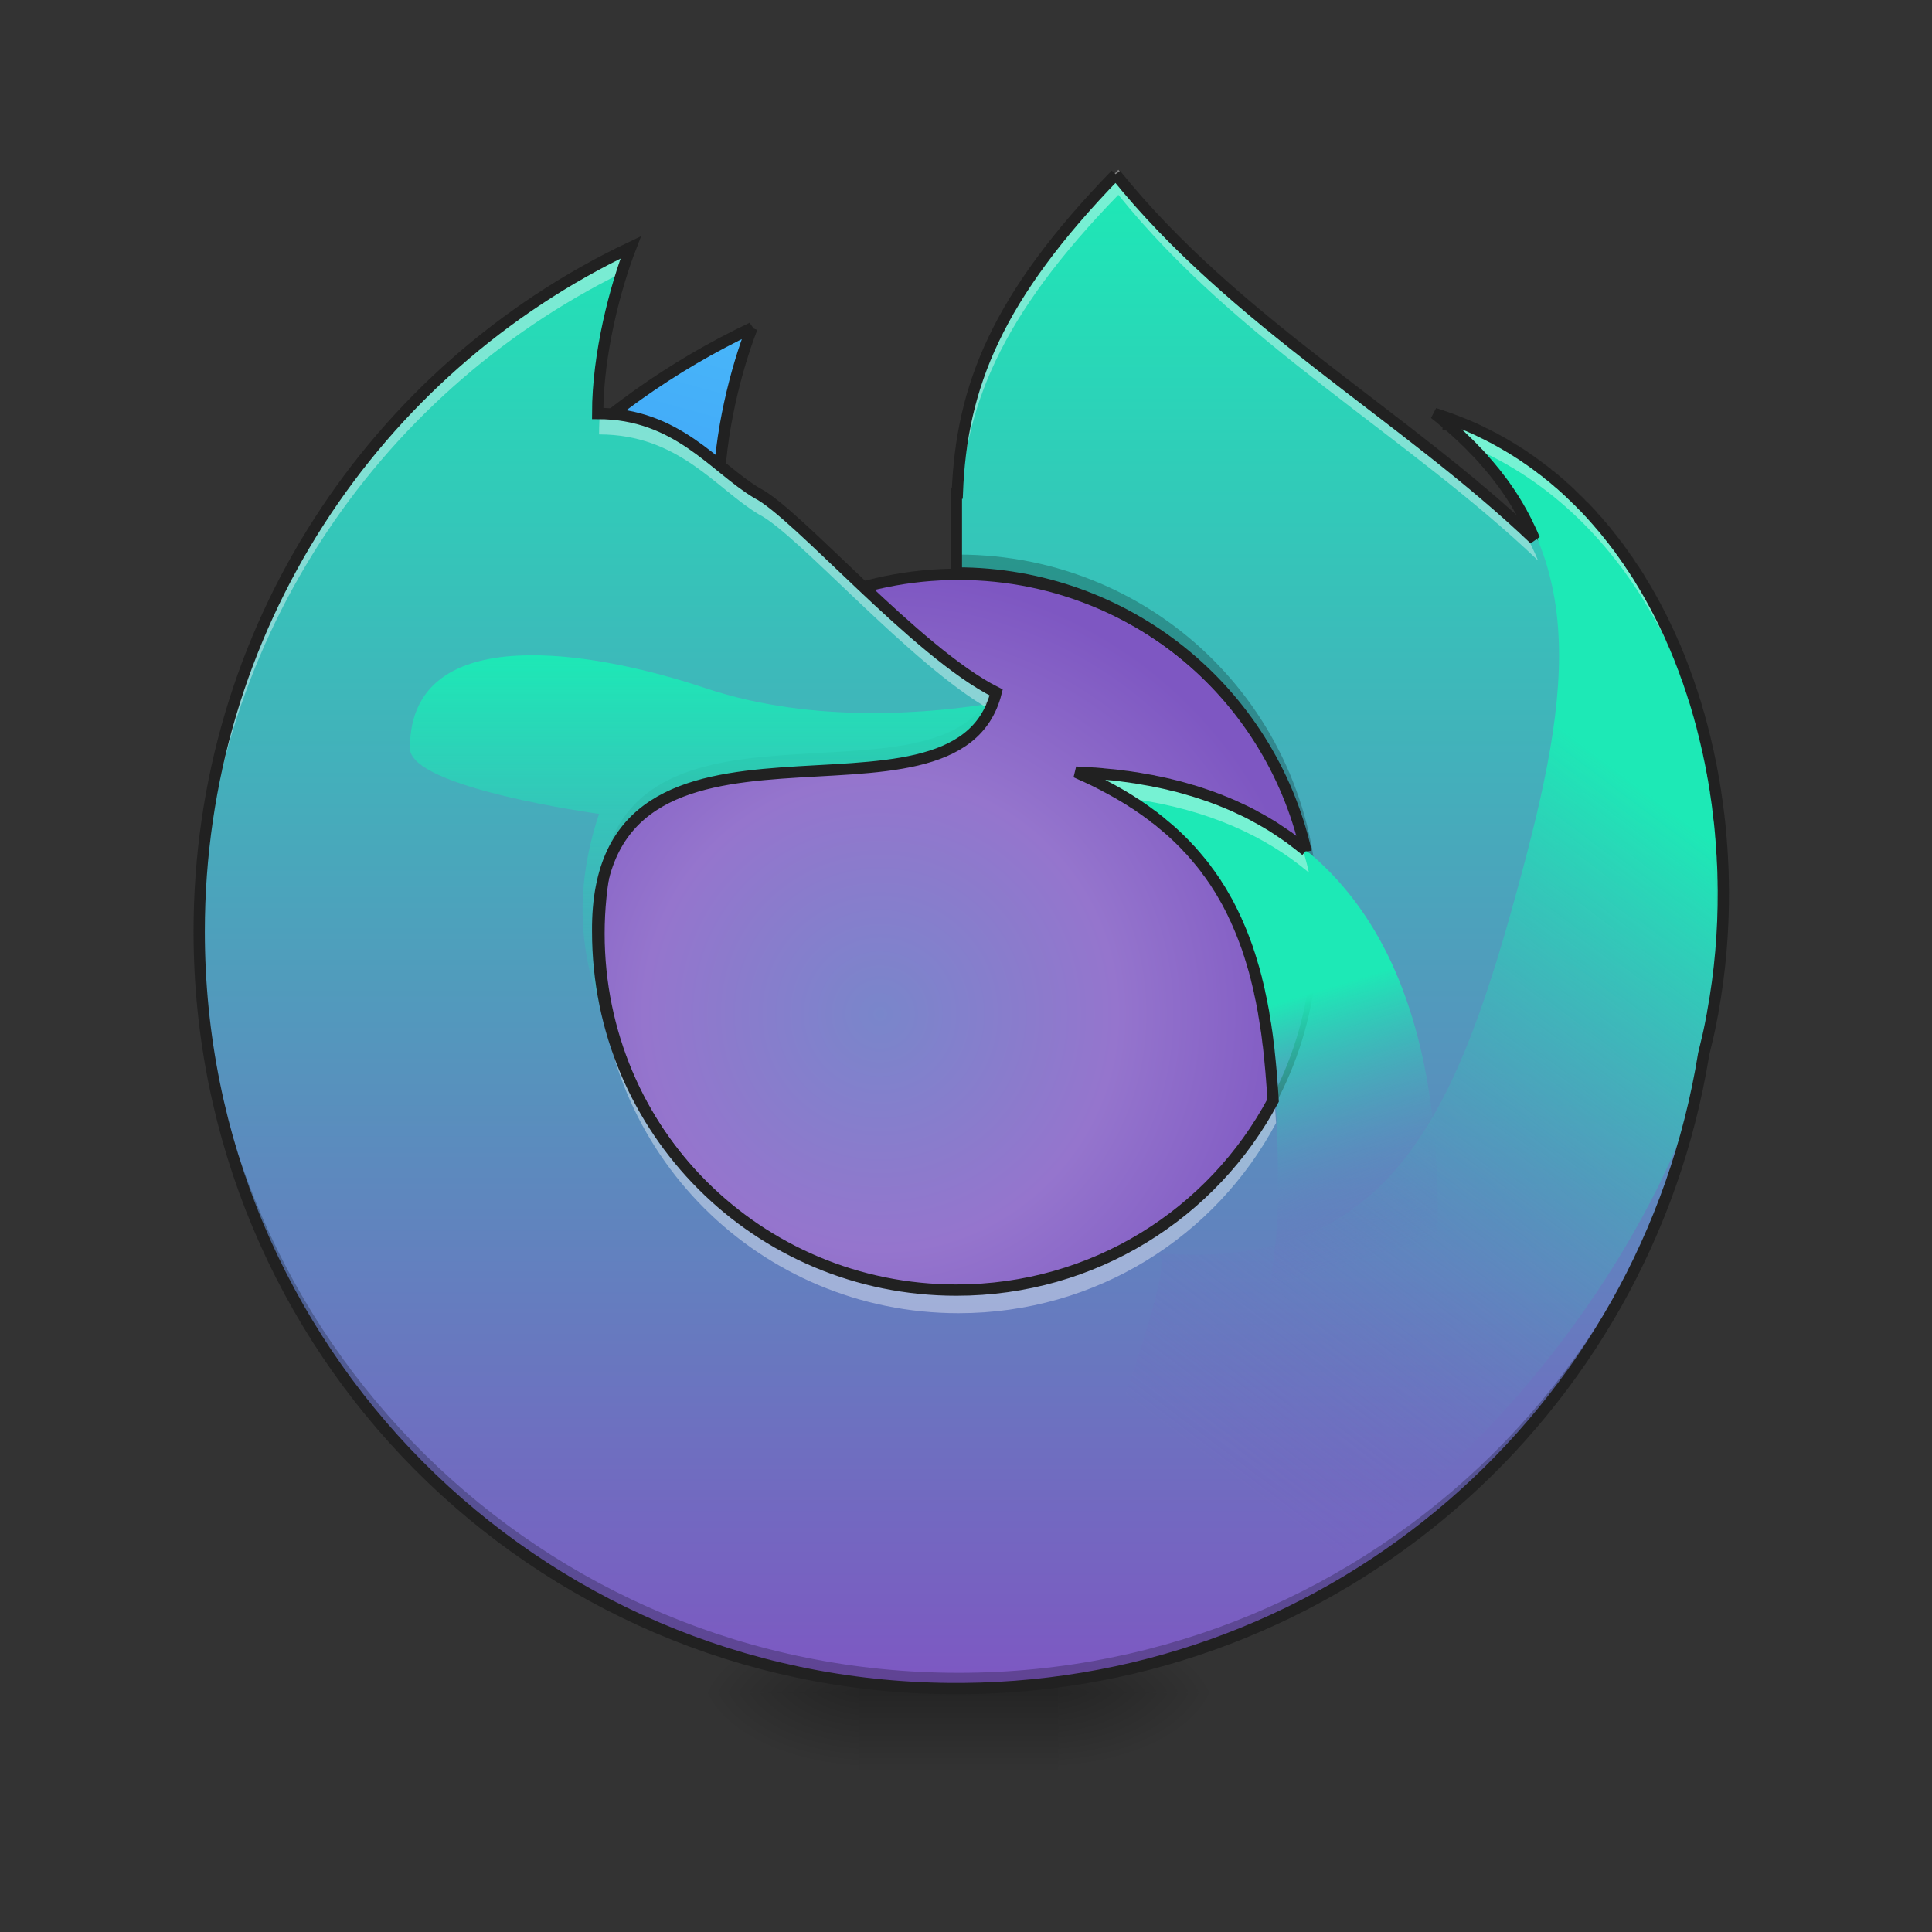 <svg height="64" viewBox="0 0 64 64" width="64" xmlns="http://www.w3.org/2000/svg" xmlns:xlink="http://www.w3.org/1999/xlink"><rect x="0" y="0" width="64" height="64" fill="#333333" stroke="none"/><linearGradient id="a"><stop offset="0" stop-opacity=".314"/><stop offset=".222" stop-opacity=".275"/><stop offset="1" stop-opacity="0"/></linearGradient><radialGradient id="b" cx="450.909" cy="189.579" gradientTransform="matrix(0 -.156 -.281 -0 87.723 127.191)" gradientUnits="userSpaceOnUse" r="21.167" xlink:href="#a"/><radialGradient id="c" cx="450.909" cy="189.579" gradientTransform="matrix(-0 .156 .281 0 -24.217 -15.055)" gradientUnits="userSpaceOnUse" r="21.167" xlink:href="#a"/><radialGradient id="d" cx="450.909" cy="189.579" gradientTransform="matrix(-0 -.156 .281 -0 -24.217 127.191)" gradientUnits="userSpaceOnUse" r="21.167" xlink:href="#a"/><radialGradient id="e" cx="450.909" cy="189.579" gradientTransform="matrix(0 .156 -.281 0 87.723 -15.055)" gradientUnits="userSpaceOnUse" r="21.167" xlink:href="#a"/><linearGradient id="f" gradientTransform="matrix(.027 0 0 .125 24.931 26.878)" gradientUnits="userSpaceOnUse" x1="255.323" x2="255.323" y1="233.5" y2="254.667"><stop offset="0" stop-opacity=".275"/><stop offset="1" stop-opacity="0"/></linearGradient><radialGradient id="g" cx="232.833" cy="53.583" gradientTransform="matrix(.153 0 -0 .153 -6.468 25.389)" gradientUnits="userSpaceOnUse" r="95.25"><stop offset="0" stop-color="#7986cb"/><stop offset=".535" stop-color="#9575cd"/><stop offset="1" stop-color="#7e57c2"/></radialGradient><linearGradient id="h" gradientUnits="userSpaceOnUse" x1="27.784" x2="35.722" y1="37.545" y2="8.438"><stop offset="0" stop-color="#2979ff"/><stop offset="1" stop-color="#4fc3f7"/></linearGradient><linearGradient id="i" gradientUnits="userSpaceOnUse" x1="31.753" x2="31.753" y1="56.068" y2="5.792"><stop offset="0" stop-color="#7e57c2"/><stop offset="1" stop-color="#1de9b6"/></linearGradient><linearGradient id="j"><stop offset="0" stop-color="#7e57c2" stop-opacity="0"/><stop offset="1" stop-color="#1de9b6"/></linearGradient><linearGradient id="k" gradientUnits="userSpaceOnUse" x1="50.276" x2="47.63" xlink:href="#j" y1="40.191" y2="31.592"/><linearGradient id="l" gradientUnits="userSpaceOnUse" x1="39.691" x2="55.568" xlink:href="#j" y1="48.13" y2="26.961"/><linearGradient id="m" gradientUnits="userSpaceOnUse" x1="31.753" x2="31.753" xlink:href="#j" y1="48.13" y2="21.669"/><path d="m35.062 56.066h5.289v-2.645h-5.289zm0 0" fill="url(#b)"/><path d="m28.445 56.066h-5.293v2.648h5.293zm0 0" fill="url(#c)"/><path d="m28.445 56.066h-5.293v-2.645h5.293zm0 0" fill="url(#d)"/><path d="m35.062 56.066h5.289v2.648h-5.289zm0 0" fill="url(#e)"/><path d="m28.445 55.406h6.617v3.309h-6.617zm0 0" fill="url(#f)"/><path d="m31.754 19.023c6.574 0 11.906 5.332 11.906 11.906 0 6.578-5.332 11.906-11.906 11.906-6.578 0-11.91-5.328-11.91-11.906 0-6.574 5.332-11.906 11.91-11.906zm0 0" fill="url(#g)"/><path d="m24.914 10.859c-5.312 2.52-9.586 6.844-12.039 12.188 4.668-2.258 9.059-3.094 12.262-4.688-.551-.219-1.32-.66-1.32-1.984 0-1.984.586-4.207 1.098-5.516zm0 0" fill="url(#h)"/><path d="m199.293-128.133c-42.496 20.154-76.68 54.745-96.303 97.491 37.34-18.061 40.715-19.467 66.337-32.184-4.406-1.75 27.06-21.185 21.185-21.185 0-15.873 4.687-33.653 8.78-44.121zm0 0" fill="none" stroke="#212121" stroke-linecap="round" stroke-width="3" transform="matrix(.125 0 0 .125 0 26.878)"/><path d="m254.007-62.827c52.589 0 95.241 42.652 95.241 95.241 0 52.62-42.652 95.241-95.241 95.241-52.62 0-95.272-42.621-95.272-95.241 0-52.589 42.652-95.241 95.272-95.241zm0 0" fill="none" stroke="#212121" stroke-linecap="round" stroke-width="3" transform="matrix(.125 0 0 .125 0 26.878)"/><path d="m37.047 5.793c-3.938 4.059-5.125 7.027-5.262 10.582-.012 0-.02 0-.031 0v2.648c6.598 0 11.906 5.309 11.906 11.906 0 6.598-5.309 11.906-11.906 11.906s-11.91-5.309-11.91-11.906c-.074-8.738 11.91-2.645 13.23-7.938-2.645-1.324-6.613-5.953-7.938-6.617-1.422-.848-2.645-2.645-5.293-2.645 0-1.984.59-4.207 1.098-5.516-8.484 4.027-14.328 12.664-14.328 22.715 0 13.926 11.215 25.137 25.141 25.137 13.926 0 25.137-11.211 25.137-25.137 0-13.23-12.777-16.336-19.844-25.137zm0 0" fill="url(#i)"/><path d="m20.941 8.215c-.09.043-.184.086-.277.133-.422 1.312-.82 3.102-.82 4.73h.023c.105-1.805.621-3.699 1.074-4.863zm10.812 10.156v.652c6.488 0 11.73 5.137 11.902 11.582.004-.109.004-.219.004-.328 0-6.598-5.309-11.906-11.906-11.906zm1.129 4.52c-2.016 4.301-13.113-1.023-13.039 7.387 0 .102.004.203.004.305.242-8.227 11.922-2.371 13.227-7.59-.062-.031-.125-.066-.191-.102zm-26.266 7.719c0 .109-.004.215-.004.32 0 13.926 11.215 25.137 25.141 25.137 13.926 0 25.137-11.211 25.137-25.137 0-.105 0-.207-.004-.309-.18 13.766-11.32 24.793-25.133 24.793-13.816 0-24.957-11.031-25.137-24.805zm0 0" fill-opacity=".235"/><path d="m35.723 25.637c5.855 2.547 6.613 7.062 6.613 13.879 0 8.137-5.816 14.871-13.535 16.281.957.176 1.941.27 2.953.27 8.793 0 15.875-7.078 15.875-15.875 0-8.578-3.414-14.215-11.906-14.555zm0 0" fill="url(#k)"/><path d="m47.629 13.73c5 3.973 4.562 8.535 2.801 15.117-2.109 7.859-4.238 13.305-12.062 12.668.879.418-3.945 11.547-2.969 11.809 8.496 2.277 18.832-9.605 21.109-18.102 2.219-8.285-.766-18.965-8.879-21.492zm0 0" fill="url(#l)"/><path d="m17.551 21.707c-2.227.016-3.973.789-3.973 3.078 0 1.324 6.266 2.176 6.266 2.176-1.094 3.293-.371 5.676.66 7.902-.426-1.23-.66-2.555-.66-3.934-.074-8.574 11.465-2.871 13.145-7.652-2.043.344-5.988.73-9.609-.477-1.797-.602-3.98-1.109-5.828-1.094zm0 0" fill="url(#m)"/><path d="m37.047 5.625c-3.938 4.059-5.125 7.027-5.262 10.586-.012 0-.02 0-.031 0v.828h.031c.137-3.559 1.324-6.527 5.262-10.586 3.93 4.891 9.621 8.023 13.902 12.113-.234-.57-.535-1.121-.906-1.66-4.156-3.695-9.34-6.727-12.996-11.281zm-16.105 2.422c-8.484 4.027-14.328 12.664-14.328 22.719 0 .137.004.27.004.406.16-9.738 5.801-18.094 13.984-22.133.113-.367.23-.703.34-.992zm26.688 5.52c.59.469 1.105.945 1.551 1.434 5.234 2.512 7.922 8.719 8.035 14.934.129-7.074-3.078-14.344-9.586-16.367zm-27.75 0c-.023.277-.035.555-.035.824 2.648 0 3.871 1.797 5.293 2.648 1.281.641 5.039 4.992 7.676 6.477.113-.207.199-.434.262-.688-2.645-1.324-6.613-5.957-7.938-6.617-1.418-.848-2.637-2.633-5.258-2.645zm15.844 11.906c.703.305 1.332.641 1.895 1.004 2.363.352 4.262 1.184 5.742 2.43-.082-.363-.184-.719-.297-1.066-1.828-1.418-4.246-2.242-7.34-2.367zm-15.871 5.688c-.004.141-.008.285-.008.43 0 6.598 5.312 11.91 11.91 11.91 4.566 0 8.516-2.547 10.516-6.301-.016-.25-.031-.496-.051-.738-2.012 3.707-5.938 6.211-10.465 6.211-6.465 0-11.695-5.098-11.902-11.512zm0 0" fill="#fff" fill-opacity=".392"/><path d="m1120.051 175.141c-119.044 122.705-154.946 212.46-159.079 319.93-.354 0-.59 0-.945 0v80.071c171.48 0 314.261 118.689 350.872 278.832v-.118c-1.771-1.417-3.425-2.834-5.196-4.133-.118-.118-.236-.236-.354-.354-3.543-2.716-7.086-5.433-10.629-8.149-.118 0-.236-.118-.354-.236-3.661-2.598-7.322-5.078-11.101-7.558-.118-.118-.236-.236-.472-.354-3.661-2.48-7.44-4.842-11.338-7.086-.236-.118-.354-.236-.59-.354-3.897-2.362-7.913-4.488-11.928-6.614-.118-.118-.236-.236-.472-.354-2.008-1.063-4.015-2.126-6.141-3.189-2.008-.945-4.133-2.008-6.141-2.952-.236-.118-.354-.236-.59-.236-2.126-1.063-4.133-2.008-6.259-2.952-.118 0-.354-.118-.472-.236-2.008-.827-4.133-1.771-6.141-2.598-.118-.118-.354-.118-.472-.236-2.126-.827-4.252-1.771-6.495-2.598-.236-.118-.472-.236-.709-.354-2.126-.827-4.252-1.535-6.377-2.362 0 0-.118-.118-.236-.118-2.126-.827-4.37-1.653-6.614-2.362-.354-.118-.709-.236-1.063-.354-2.244-.827-4.37-1.535-6.614-2.244-2.244-.709-4.488-1.417-6.732-2.126-.472-.118-.945-.236-1.417-.354-4.488-1.417-8.976-2.598-13.581-3.897-.59-.118-1.063-.236-1.535-.354-2.244-.59-4.606-1.181-6.85-1.653-.236-.118-.472-.118-.709-.236-2.126-.472-4.37-.945-6.495-1.417-.472-.118-.945-.236-1.535-.354-2.362-.472-4.724-.945-7.086-1.417-.354-.118-.59-.118-.827-.236-2.244-.354-4.488-.827-6.732-1.181-.472-.118-.945-.236-1.417-.236-2.362-.472-4.724-.827-7.204-1.299-.472 0-.945-.118-1.417-.236-2.126-.236-4.252-.59-6.377-.945-.59 0-1.063-.118-1.653-.236-2.48-.236-4.842-.59-7.322-.945-.59 0-1.181-.118-1.653-.236-2.244-.236-4.37-.472-6.495-.709-.59 0-1.063-.118-1.535-.118-2.598-.236-5.078-.472-7.676-.709-.59-.118-1.181-.118-1.771-.236-2.362-.236-4.842-.354-7.204-.59-.236 0-.59 0-.827 0-2.598-.236-5.196-.354-7.913-.472-.709-.118-1.417-.118-2.126-.118-2.716-.236-5.314-.354-8.031-.472 2.598 1.181 5.196 2.362 7.676 3.543.709.236 1.299.59 2.008.827 1.89.827 3.661 1.771 5.433 2.598.945.354 1.771.827 2.598 1.181 1.535.827 3.189 1.535 4.724 2.362.827.472 1.771.945 2.716 1.417 1.535.709 3.071 1.535 4.488 2.362.827.354 1.653.827 2.48 1.299 1.771.945 3.425 1.89 5.196 2.834.472.236 1.063.59 1.653.945 2.244 1.181 4.488 2.48 6.614 3.779.472.236.827.472 1.299.709 1.771 1.063 3.425 2.126 5.196 3.189.709.472 1.417.945 2.126 1.299 1.417.945 2.834 1.771 4.133 2.716.827.472 1.535.945 2.362 1.417 1.299.945 2.598 1.771 3.897 2.716.709.472 1.417.945 2.126 1.417 1.299.945 2.716 1.89 4.015 2.834.59.472 1.299.945 1.89 1.417 1.771 1.181 3.425 2.48 5.078 3.661.118.236.354.354.59.59.118 0 .236.118.236.118 1.771 1.417 3.543 2.716 5.314 4.133.59.472 1.063.945 1.653 1.417 1.181.945 2.362 1.89 3.543 2.952.709.59 1.417 1.181 2.126 1.771 1.063.945 2.126 1.771 3.189 2.716.709.59 1.299 1.181 2.008 1.771 1.063 1.063 2.126 2.008 3.189 2.952.59.59 1.181 1.063 1.771 1.653 1.181 1.063 2.244 2.244 3.425 3.307.472.472.945.945 1.417 1.417 1.535 1.535 3.071 3.071 4.606 4.606.354.472.827.945 1.181 1.417 1.063 1.063 2.244 2.244 3.307 3.425.472.59 1.063 1.299 1.653 1.89.827 1.063 1.771 2.008 2.598 2.952.59.709 1.181 1.417 1.771 2.126.827.945 1.653 2.008 2.48 2.952.59.709 1.181 1.417 1.771 2.126.827.945 1.653 2.008 2.48 3.071.472.709.945 1.299 1.535 2.008.945 1.181 1.771 2.48 2.716 3.779.59.827 1.299 1.653 1.89 2.48.827 1.299 1.771 2.598 2.716 3.897.59.709 1.063 1.535 1.653 2.362.59.945 1.299 2.008 2.008 2.952.472.827.945 1.535 1.417 2.362.709 1.063 1.299 2.008 2.008 3.071.472.827.945 1.653 1.535 2.48.59 1.063 1.181 2.008 1.771 3.071.472.827.945 1.653 1.417 2.48.709 1.063 1.299 2.244 1.89 3.307.472.709.827 1.535 1.299 2.244.945 1.771 1.89 3.543 2.834 5.433.354.709.709 1.417 1.063 2.126.59 1.181 1.181 2.362 1.771 3.543.472.945.945 1.89 1.299 2.834.472.945.945 1.89 1.417 2.952.472.945.945 1.89 1.299 2.952.472.945.945 1.89 1.299 2.952.472.945.945 2.008 1.299 2.952.472 1.063.945 2.126 1.299 3.071.472.945.827 1.89 1.181 2.952.472 1.063.945 2.244 1.299 3.307.709 1.771 1.417 3.543 2.008 5.314.354 1.063.827 2.126 1.181 3.189.354.945.709 2.008 1.063 2.952.354 1.181.709 2.244 1.063 3.425.354.945.709 2.008 1.063 3.071.354 1.063.59 2.008.945 3.071.354 1.181.709 2.244 1.063 3.425.236.945.59 1.89.827 2.952.354 1.063.709 2.244 1.063 3.425.236 1.063.59 2.244.945 3.307.236 1.063.59 2.126.827 3.189.472 1.653.827 3.189 1.299 4.842 0 .472.118.945.236 1.299.354 1.063.59 2.126.827 3.189.236 1.181.59 2.362.827 3.543.236 1.181.59 2.362.827 3.543.236 1.063.472 2.008.59 3.071.354 1.181.59 2.48.827 3.779.236.945.472 2.008.709 3.071.236 1.299.472 2.48.709 3.779.236 1.063.354 2.126.59 3.189.236 1.181.472 2.362.709 3.661.236 1.299.472 2.598.59 3.897.472 2.362.827 4.724 1.181 7.204.236.827.354 1.653.472 2.48.236 1.417.354 2.834.59 4.252.118.945.354 1.89.472 2.952.118 1.417.354 2.952.59 4.37.118.945.236 1.771.354 2.716.118 1.417.354 2.834.472 4.252.236 1.181.354 2.244.472 3.307.118 1.417.354 2.834.472 4.252.118.827.118 1.653.236 2.48.59 5.551 1.181 11.219 1.653 16.888.118.827.118 1.653.236 2.48.118 1.535.236 3.189.354 4.724.118.945.236 1.89.236 2.834.118 1.653.236 3.189.354 4.724.118 1.063.118 2.008.236 3.071.118 1.653.236 3.425.354 5.196 0 .472 0 1.063.118 1.653.118 2.008.236 4.015.354 6.141-60.467 113.493-179.865 190.376-317.922 190.376-199.469 0-360.084-160.496-360.084-359.966-2.244-264.187 360.084-79.953 400.001-239.977-79.953-40.036-199.942-179.983-239.977-200.06-42.988-25.627-79.953-79.953-160.024-79.953 0-59.994 17.833-127.193 33.186-166.756-256.511 121.76-433.187 382.877-433.187 686.745 0 419.015 335.755 756.778 754.062 759.967h.118 5.905 6.141.118c376.381-2.952 685.801-276.824 743.905-637.026.945-3.897 1.89-7.795 2.834-11.81.472-1.89.945-3.897 1.417-5.905.354-1.89.827-3.897 1.299-5.905.827-3.897 1.653-7.913 2.362-11.928v-.118c.472-2.008.827-3.897 1.181-5.787 0 0 0 0 0-.118s0-.236 0-.472c7.322-39.799 10.865-80.898 10.629-122.114 0-2.008-.118-4.133-.118-6.141 0-2.126 0-4.133-.118-6.259 0-2.008-.118-4.015-.118-6.023 0-.118 0-.118 0-.118-.118-2.126-.118-4.133-.236-6.141-.118-2.126-.236-4.133-.354-6.259 0-1.771-.118-3.543-.236-5.196 0-.354 0-.827-.118-1.181-.118-2.008-.236-4.015-.354-6.023-.118-1.89-.236-3.779-.472-5.787 0-.118 0-.236 0-.354v-.118c-.118-1.771-.236-3.661-.472-5.433 0-.236 0-.472 0-.59s0-.118 0-.118c-.118-1.653-.354-3.307-.472-4.96 0-.472-.118-.945-.118-1.417-.118-1.535-.354-3.071-.472-4.724-.118-.472-.118-.945-.118-1.417-.236-1.417-.354-2.952-.59-4.37 0-.59-.118-1.299-.118-1.89-.236-1.417-.354-2.952-.59-4.37 0-.59-.118-1.181-.236-1.771-.118-1.299-.354-2.716-.472-4.133-.118-.709-.236-1.417-.236-2.126-.236-1.299-.472-2.598-.59-3.897-.118-.709-.236-1.417-.354-2.126-.118-1.417-.354-2.716-.59-4.015-.118-.709-.236-1.417-.236-2.244-.236-1.299-.472-2.598-.709-4.015-.118-.59-.236-1.299-.354-2.008-.118-1.299-.354-2.598-.59-3.897-.118-.709-.236-1.535-.354-2.244-.236-1.417-.59-2.716-.827-4.133-.118-.59-.118-1.181-.236-1.89-.354-1.299-.59-2.716-.827-4.015-.118-.709-.236-1.417-.354-2.008-.236-1.417-.59-2.834-.827-4.252-.118-.59-.236-1.181-.354-1.771-.354-1.417-.59-2.834-.945-4.37-.118-.472-.236-1.063-.354-1.653-.236-1.535-.59-2.952-.945-4.488-.118-.472-.236-.945-.354-1.417-.236-1.417-.59-2.834-.945-4.252-.118-.709-.236-1.299-.472-2.008-.236-1.181-.472-2.362-.827-3.425-.118-.945-.354-1.89-.59-2.716-.236-1.063-.59-2.126-.827-3.189-.236-.945-.472-1.771-.709-2.716-.236-1.181-.59-2.362-.827-3.425-.236-.827-.472-1.653-.59-2.362-.354-1.299-.709-2.598-1.063-3.897-.236-.709-.354-1.299-.59-2.008-.354-1.181-.59-2.48-.945-3.661-.236-.827-.472-1.535-.709-2.362-.354-1.181-.709-2.362-1.063-3.543-.118-.709-.354-1.417-.59-2.244-.354-1.181-.709-2.362-1.063-3.543-.236-.709-.472-1.535-.709-2.362-.354-1.181-.827-2.362-1.181-3.543-.236-.709-.472-1.417-.709-2.126-.354-1.181-.709-2.362-1.063-3.543-.236-.709-.472-1.535-.827-2.362-.354-1.181-.709-2.362-1.181-3.543-.236-.709-.472-1.417-.709-2.126-.354-1.181-.827-2.362-1.181-3.543-.236-.709-.59-1.535-.827-2.244-.354-1.063-.709-2.126-1.181-3.189-.236-.827-.59-1.771-.945-2.598-.354-1.063-.709-2.126-1.063-3.189-.354-.827-.709-1.653-1.063-2.598-.354-.945-.709-1.89-1.063-2.834-.354-.945-.709-1.771-1.063-2.716-.354-1.063-.827-2.008-1.181-3.071-.354-.827-.709-1.653-.945-2.48-.472-1.063-.827-2.008-1.299-3.071-.354-.827-.709-1.653-1.063-2.598-.472-.945-.827-1.89-1.181-2.952-.354-.827-.709-1.535-1.063-2.362-.472-1.063-.945-2.126-1.417-3.189-.354-.827-.709-1.653-1.063-2.362-.472-1.063-.827-2.126-1.299-3.071-.354-.827-.709-1.653-1.063-2.362-.472-1.063-.945-2.008-1.417-3.071-.354-.827-.827-1.653-1.181-2.48-.472-.945-.827-1.89-1.299-2.716-.354-.945-.827-1.771-1.299-2.716-.472-.945-.945-1.89-1.417-2.952-.354-.709-.709-1.417-1.063-2.126-.472-1.063-1.063-2.126-1.535-3.189-.472-.709-.827-1.535-1.181-2.244-.472-.945-.945-1.89-1.417-2.716-.472-.945-.945-1.771-1.417-2.716-.472-.827-.945-1.771-1.417-2.716-.472-.827-.827-1.535-1.299-2.362-.472-.945-.945-1.89-1.535-2.834-.472-.827-.827-1.535-1.299-2.362-.472-.945-1.063-1.771-1.535-2.716-.472-.827-.945-1.653-1.417-2.48-.472-.827-.945-1.653-1.417-2.48-.59-.945-1.063-1.771-1.535-2.598-.472-.945-1.063-1.771-1.535-2.598-.472-.827-1.063-1.653-1.535-2.48-.472-.827-.945-1.653-1.417-2.362-.59-.945-1.181-1.89-1.653-2.834-.472-.709-.945-1.417-1.417-2.244-.59-.827-1.181-1.653-1.653-2.598-.59-.709-1.063-1.535-1.535-2.362-.59-.827-1.063-1.653-1.653-2.362-.59-.827-1.063-1.653-1.653-2.48-.472-.827-1.063-1.653-1.653-2.48-.472-.827-1.063-1.535-1.535-2.362-.59-.709-1.063-1.535-1.653-2.244-.59-.945-1.181-1.771-1.771-2.598-.472-.709-1.063-1.417-1.535-2.126-.59-.827-1.181-1.771-1.89-2.598-.472-.709-1.063-1.417-1.535-2.244-.59-.709-1.181-1.535-1.771-2.362-.59-.709-1.181-1.535-1.771-2.244-.59-.827-1.181-1.535-1.771-2.362-.59-.827-1.299-1.653-1.89-2.48-.472-.59-1.063-1.299-1.535-1.89-.709-.945-1.417-1.771-2.126-2.716-.472-.59-1.063-1.181-1.535-1.89-.709-.827-1.299-1.653-2.008-2.48-.59-.59-1.063-1.299-1.653-2.008-.709-.709-1.299-1.535-2.008-2.362-.59-.709-1.181-1.299-1.771-2.008s-1.299-1.535-1.89-2.244c-.709-.709-1.299-1.417-1.89-2.126-.709-.709-1.299-1.535-2.008-2.244-.59-.59-1.181-1.299-1.771-2.008-.709-.827-1.535-1.653-2.244-2.48-.59-.472-1.063-1.063-1.535-1.653-.827-.827-1.653-1.653-2.362-2.48-.59-.59-1.181-1.181-1.653-1.771-.709-.709-1.535-1.417-2.244-2.126-.59-.709-1.181-1.299-1.89-2.008-.59-.59-1.299-1.299-1.89-1.89-.709-.709-1.417-1.417-2.244-2.126-.59-.709-1.299-1.299-2.008-2.008-.59-.59-1.299-1.299-2.008-1.89-.709-.709-1.417-1.417-2.126-2.126-.709-.59-1.417-1.181-2.008-1.771-.827-.709-1.535-1.417-2.244-2.126-.709-.59-1.299-1.181-2.008-1.771-.827-.709-1.653-1.417-2.48-2.244-.59-.472-1.181-.945-1.653-1.417-.945-.709-1.771-1.417-2.598-2.244-.59-.472-1.299-1.063-1.89-1.535-.709-.709-1.535-1.299-2.244-1.89s-1.417-1.181-2.126-1.771c-.827-.709-1.653-1.299-2.48-1.89-.59-.59-1.299-1.063-1.89-1.653-.945-.709-1.89-1.417-2.834-2.126-.59-.472-1.181-.945-1.771-1.299-.827-.709-1.771-1.417-2.716-2.126-.59-.472-1.181-.945-1.771-1.299-.945-.709-1.771-1.299-2.598-1.89-.709-.59-1.417-1.063-2.126-1.535-.827-.59-1.653-1.181-2.48-1.771-.709-.472-1.417-1.063-2.244-1.535-.827-.59-1.771-1.181-2.598-1.771-.709-.472-1.417-.945-2.008-1.417-1.063-.709-2.126-1.299-3.071-2.008-.59-.354-1.181-.709-1.771-1.063-1.063-.709-2.126-1.417-3.189-2.126-.59-.354-1.063-.59-1.653-.945-.945-.59-1.771-1.181-2.716-1.771-.827-.354-1.535-.827-2.244-1.299-1.063-.59-2.008-1.181-3.071-1.771-.59-.354-1.181-.709-1.771-1.063-1.181-.59-2.244-1.299-3.425-1.89-.472-.354-1.063-.709-1.653-.945-1.063-.59-2.008-1.181-3.071-1.653-.709-.354-1.417-.827-2.008-1.181-1.181-.59-2.362-1.181-3.543-1.771-.472-.236-1.063-.59-1.535-.827-1.181-.59-2.362-1.181-3.543-1.771-.59-.236-1.181-.59-1.771-.827-1.063-.59-2.126-1.063-3.189-1.653-.709-.236-1.417-.59-2.008-.945-1.417-.59-2.716-1.181-4.133-1.89-.354-.118-.709-.236-1.063-.472-1.417-.59-2.716-1.181-4.015-1.771-.472-.118-.945-.354-1.417-.59-1.181-.472-2.362-.945-3.661-1.535-.59-.236-1.181-.472-1.771-.709-1.771-.709-3.661-1.417-5.433-2.126-1.89-.709-3.661-1.417-5.551-2.126-1.89-.709-3.779-1.417-5.551-2.008-1.653-.59-3.307-1.181-4.96-1.653-.236-.118-.472-.236-.709-.236-.118-.118-.118-.118-.118-.118-1.89-.59-3.779-1.181-5.669-1.771 2.126 1.653 4.252 3.425 6.377 5.078.354.354.827.709 1.181 1.063 2.126 1.771 4.133 3.425 6.141 5.078v.118c.118 0 .118.118.236.236 1.89 1.535 3.661 3.189 5.433 4.724.472.472 1.063.945 1.535 1.299 1.89 1.771 3.661 3.425 5.433 5.078.118.118.236.236.354.236 1.771 1.653 3.425 3.307 5.078 4.96.472.354.827.827 1.299 1.181 1.653 1.653 3.425 3.425 5.078 5.078.236.236.354.354.472.59 1.535 1.535 3.071 3.071 4.488 4.606.472.472.945.945 1.417 1.417 1.535 1.653 2.952 3.307 4.488 4.96.236.354.59.709.827 1.063 1.299 1.417 2.598 2.834 3.779 4.252.472.472.827.945 1.299 1.535 1.299 1.535 2.716 3.189 4.015 4.842.472.472.827.945 1.299 1.535.945 1.181 1.89 2.48 2.952 3.779.472.59.945 1.181 1.299 1.771 1.299 1.535 2.48 3.189 3.661 4.724.472.59.827 1.181 1.299 1.771.827 1.181 1.653 2.362 2.48 3.543.472.709.945 1.299 1.299 1.89 1.181 1.653 2.244 3.189 3.189 4.724.472.709.945 1.417 1.417 2.126.709 1.181 1.417 2.244 2.126 3.307.354.709.827 1.417 1.299 2.126.945 1.535 1.89 3.071 2.834 4.724.354.709.827 1.417 1.181 2.126.709 1.063 1.299 2.126 1.89 3.189.354.827.827 1.535 1.181 2.362.945 1.535 1.653 3.071 2.48 4.606.472.827.827 1.653 1.299 2.48.472.945.945 1.89 1.417 2.952.472.827.827 1.653 1.181 2.48.827 1.535 1.417 3.071 2.126 4.488.472.945.827 1.771 1.181 2.598.472 1.063.827 2.008 1.299 3.071.354.827.709 1.653 1.063 2.48-129.436-123.65-301.507-218.365-420.314-366.225zm0 0" fill="none" stroke="#212121" stroke-linecap="round" stroke-width="11.339" transform="scale(.033)"/></svg>